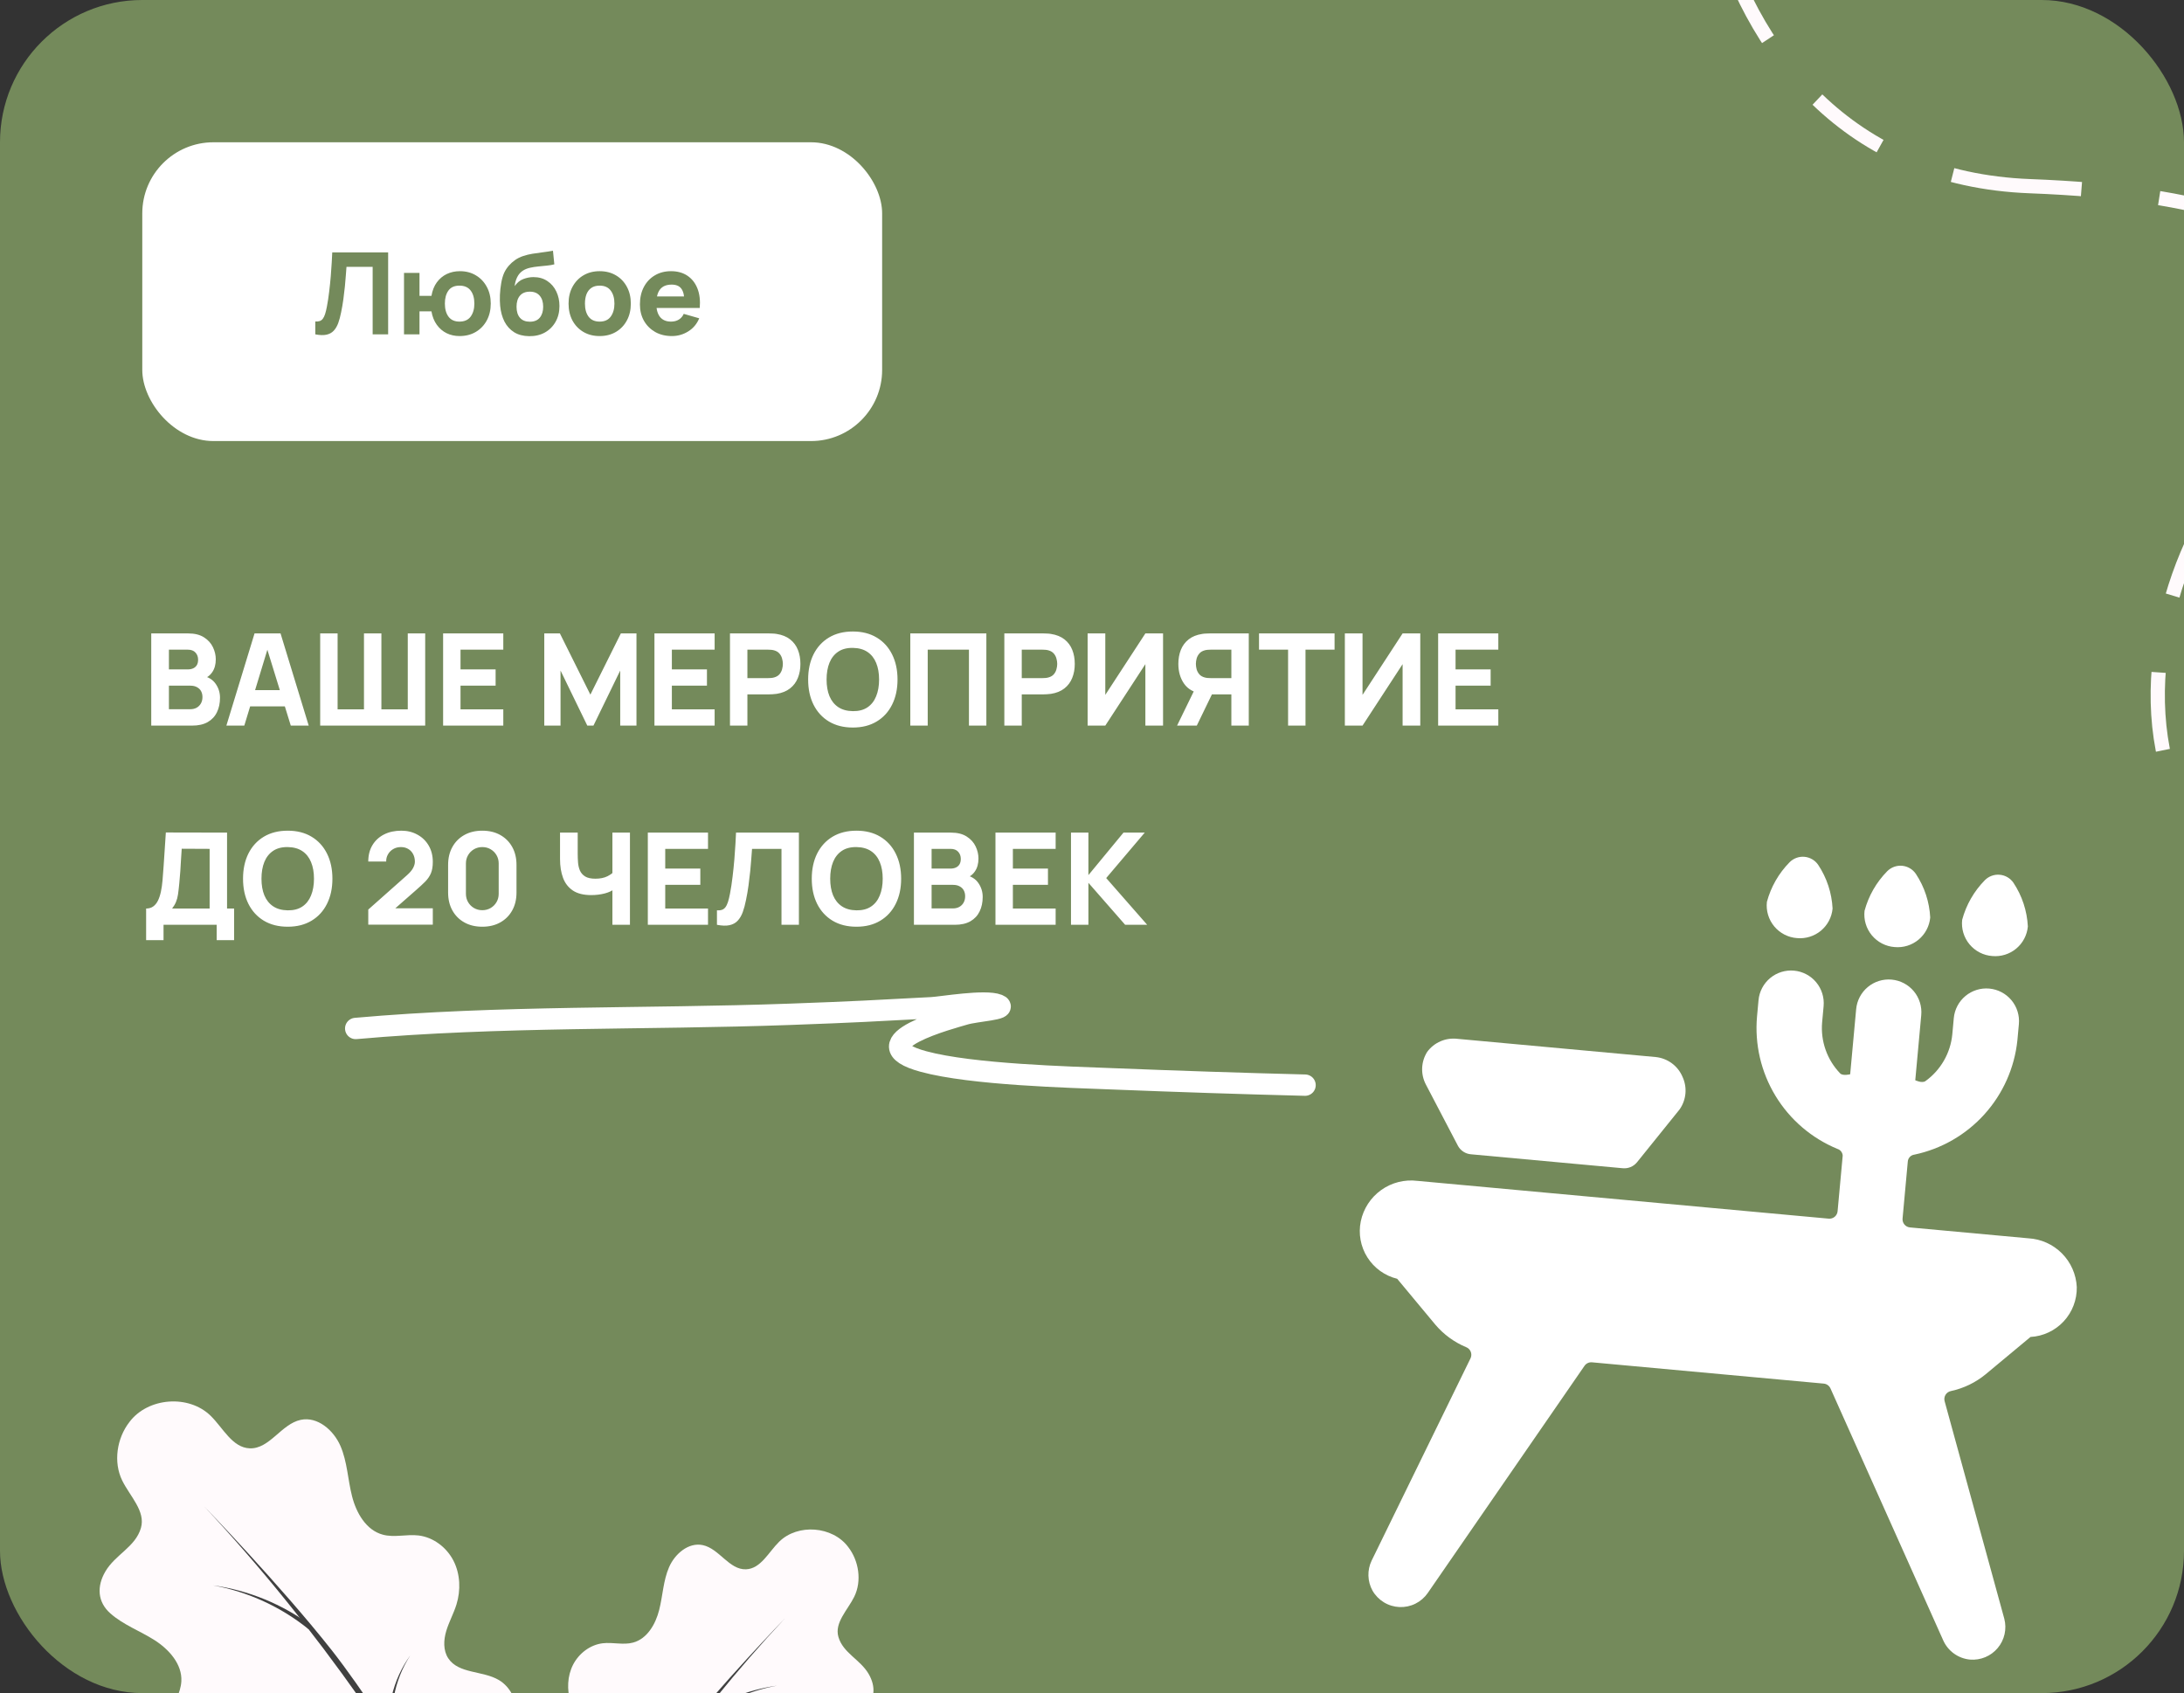 <svg width="307" height="238" viewBox="0 0 307 238" fill="none" xmlns="http://www.w3.org/2000/svg">
<rect x="0" y="0" width="307" height="238" fill="#333333" stroke="none"/>
<g clip-path="url(#clip0_1142_7302)">
<rect width="307" height="238" rx="20" fill="#748A5B"/>
<path d="M285.334 26.171C234.39 24.218 229.709 -44.552 248.826 -65.026L436.41 -106.8L484.064 107.19L383.94 129.487C287.773 150.902 296.692 85.887 314.928 65.799C333.163 45.71 336.278 28.124 285.334 26.171Z" stroke="#FFFAFC" stroke-width="2" stroke-dasharray="11 11"/>
<path d="M459.118 85.406C445.13 150.703 530.871 178.837 563.026 161.178L676.655 -63.454L420.555 -193L359.906 -73.102C301.653 42.058 387.024 51.718 418.405 35.053C449.787 18.387 473.106 20.108 459.118 85.406Z" stroke="#FFFAFC" stroke-width="2" stroke-dasharray="11 11"/>
<rect x="20" y="20" width="104" height="42" rx="10" fill="white"/>
<path d="M44.32 47V45.192C44.565 45.208 44.773 45.187 44.944 45.128C45.115 45.069 45.259 44.963 45.376 44.808C45.499 44.648 45.605 44.429 45.696 44.152C45.787 43.869 45.872 43.517 45.952 43.096C46.08 42.429 46.187 41.728 46.272 40.992C46.363 40.251 46.437 39.525 46.496 38.816C46.555 38.107 46.6 37.461 46.632 36.88C46.664 36.293 46.688 35.827 46.704 35.48H54.56V47H52.384V37.512H48.704C48.683 37.811 48.653 38.2 48.616 38.68C48.584 39.16 48.539 39.691 48.48 40.272C48.421 40.853 48.349 41.456 48.264 42.08C48.179 42.704 48.075 43.309 47.952 43.896C47.84 44.467 47.704 44.973 47.544 45.416C47.384 45.853 47.171 46.213 46.904 46.496C46.643 46.773 46.304 46.957 45.888 47.048C45.472 47.139 44.949 47.123 44.32 47ZM64.6 47.24C63.938 47.24 63.333 47.107 62.783 46.84C62.234 46.568 61.773 46.173 61.4 45.656C61.026 45.139 60.776 44.509 60.648 43.768H58.968V47H56.791V38.36H58.968V41.592H60.648C60.776 40.84 61.026 40.208 61.4 39.696C61.778 39.179 62.245 38.787 62.8 38.52C63.359 38.253 63.975 38.12 64.647 38.12C65.501 38.12 66.253 38.317 66.903 38.712C67.554 39.101 68.064 39.64 68.431 40.328C68.799 41.011 68.984 41.789 68.984 42.664C68.984 43.565 68.797 44.36 68.424 45.048C68.05 45.736 67.533 46.275 66.871 46.664C66.216 47.048 65.458 47.24 64.6 47.24ZM64.584 45.208C65.287 45.208 65.813 44.973 66.159 44.504C66.506 44.029 66.68 43.421 66.68 42.68C66.68 41.901 66.504 41.285 66.151 40.832C65.805 40.379 65.282 40.152 64.584 40.152C63.88 40.152 63.362 40.384 63.032 40.848C62.701 41.312 62.535 41.917 62.535 42.664C62.535 43.448 62.709 44.069 63.056 44.528C63.402 44.981 63.911 45.208 64.584 45.208ZM74.385 47.256C73.553 47.245 72.849 47.061 72.273 46.704C71.697 46.341 71.244 45.843 70.913 45.208C70.588 44.568 70.385 43.827 70.305 42.984C70.262 42.531 70.252 42.021 70.273 41.456C70.3 40.885 70.361 40.325 70.457 39.776C70.553 39.227 70.689 38.755 70.865 38.36C71.036 37.992 71.254 37.656 71.521 37.352C71.793 37.043 72.081 36.781 72.385 36.568C72.742 36.317 73.126 36.125 73.537 35.992C73.948 35.853 74.38 35.747 74.833 35.672C75.286 35.597 75.756 35.531 76.241 35.472C76.732 35.413 77.228 35.336 77.729 35.24L77.921 37.16C77.617 37.24 77.27 37.299 76.881 37.336C76.492 37.373 76.092 37.413 75.681 37.456C75.27 37.493 74.878 37.555 74.505 37.64C74.132 37.725 73.809 37.853 73.537 38.024C73.169 38.253 72.886 38.573 72.689 38.984C72.497 39.389 72.385 39.8 72.353 40.216C72.684 39.736 73.086 39.405 73.561 39.224C74.041 39.043 74.513 38.952 74.977 38.952C75.74 38.952 76.393 39.136 76.937 39.504C77.486 39.867 77.908 40.357 78.201 40.976C78.494 41.589 78.641 42.269 78.641 43.016C78.641 43.864 78.457 44.608 78.089 45.248C77.726 45.888 77.225 46.387 76.585 46.744C75.945 47.096 75.212 47.267 74.385 47.256ZM74.481 45.224C75.1 45.224 75.566 45.032 75.881 44.648C76.196 44.264 76.353 43.752 76.353 43.112C76.353 42.456 76.19 41.941 75.865 41.568C75.545 41.189 75.084 41 74.481 41C73.868 41 73.401 41.189 73.081 41.568C72.766 41.941 72.609 42.456 72.609 43.112C72.609 43.789 72.772 44.312 73.097 44.68C73.422 45.043 73.884 45.224 74.481 45.224ZM84.289 47.24C83.42 47.24 82.657 47.045 82.001 46.656C81.345 46.267 80.833 45.731 80.465 45.048C80.103 44.36 79.921 43.571 79.921 42.68C79.921 41.779 80.108 40.987 80.481 40.304C80.855 39.616 81.369 39.08 82.025 38.696C82.681 38.312 83.436 38.12 84.289 38.12C85.159 38.12 85.921 38.315 86.577 38.704C87.239 39.093 87.753 39.632 88.121 40.32C88.489 41.003 88.673 41.789 88.673 42.68C88.673 43.576 88.487 44.368 88.113 45.056C87.745 45.739 87.231 46.275 86.569 46.664C85.913 47.048 85.153 47.24 84.289 47.24ZM84.289 45.208C84.988 45.208 85.508 44.973 85.849 44.504C86.196 44.029 86.369 43.421 86.369 42.68C86.369 41.912 86.193 41.299 85.841 40.84C85.495 40.381 84.977 40.152 84.289 40.152C83.815 40.152 83.425 40.259 83.121 40.472C82.817 40.685 82.591 40.981 82.441 41.36C82.297 41.739 82.225 42.179 82.225 42.68C82.225 43.453 82.399 44.069 82.745 44.528C83.097 44.981 83.612 45.208 84.289 45.208ZM94.448 47.24C93.563 47.24 92.782 47.051 92.105 46.672C91.433 46.288 90.904 45.763 90.52 45.096C90.142 44.424 89.953 43.656 89.953 42.792C89.953 41.848 90.139 41.027 90.513 40.328C90.886 39.629 91.4 39.088 92.056 38.704C92.713 38.315 93.467 38.12 94.32 38.12C95.227 38.12 95.998 38.333 96.632 38.76C97.267 39.187 97.737 39.787 98.04 40.56C98.344 41.333 98.451 42.243 98.361 43.288H96.209V42.488C96.209 41.608 96.067 40.976 95.784 40.592C95.507 40.203 95.051 40.008 94.416 40.008C93.675 40.008 93.129 40.235 92.776 40.688C92.43 41.136 92.257 41.8 92.257 42.68C92.257 43.485 92.43 44.109 92.776 44.552C93.129 44.989 93.643 45.208 94.32 45.208C94.747 45.208 95.112 45.115 95.416 44.928C95.721 44.741 95.953 44.472 96.112 44.12L98.288 44.744C97.963 45.533 97.448 46.147 96.745 46.584C96.046 47.021 95.281 47.24 94.448 47.24ZM91.585 43.288V41.672H97.312V43.288H91.585Z" fill="#748A5B"/>
<path d="M21.26 102V89.04H26.444C27.368 89.04 28.115 89.226 28.685 89.598C29.255 89.964 29.672 90.426 29.936 90.984C30.2 91.542 30.332 92.106 30.332 92.676C30.332 93.402 30.167 94.005 29.837 94.485C29.513 94.965 29.066 95.286 28.496 95.448V94.998C29.306 95.166 29.912 95.541 30.314 96.123C30.722 96.705 30.926 97.356 30.926 98.076C30.926 98.85 30.782 99.531 30.494 100.119C30.212 100.707 29.78 101.169 29.198 101.505C28.616 101.835 27.884 102 27.002 102H21.26ZM23.744 99.696H26.75C27.08 99.696 27.374 99.627 27.632 99.489C27.89 99.345 28.091 99.147 28.235 98.895C28.385 98.637 28.46 98.334 28.46 97.986C28.46 97.68 28.397 97.407 28.271 97.167C28.145 96.927 27.953 96.738 27.695 96.6C27.443 96.456 27.128 96.384 26.75 96.384H23.744V99.696ZM23.744 94.098H26.408C26.684 94.098 26.93 94.05 27.146 93.954C27.362 93.858 27.533 93.711 27.659 93.513C27.785 93.309 27.848 93.048 27.848 92.73C27.848 92.334 27.725 92.001 27.479 91.731C27.233 91.461 26.876 91.326 26.408 91.326H23.744V94.098ZM31.821 102L35.781 89.04H39.435L43.395 102H40.875L37.347 90.57H37.815L34.341 102H31.821ZM34.197 99.3V97.014H41.037V99.3H34.197ZM45.008 102V89.04H47.456V99.714H51.164V89.04H53.612V99.714H57.32V89.04H59.768V102H45.008ZM62.287 102V89.04H70.747V91.326H64.735V94.098H69.667V96.384H64.735V99.714H70.747V102H62.287ZM76.508 102V89.04H78.704L82.988 97.644L87.272 89.04H89.468V102H87.182V94.26L83.42 102H82.556L78.794 94.26V102H76.508ZM91.994 102V89.04H100.454V91.326H94.442V94.098H99.374V96.384H94.442V99.714H100.454V102H91.994ZM102.612 102V89.04H108.084C108.21 89.04 108.378 89.046 108.588 89.058C108.804 89.064 108.996 89.082 109.164 89.112C109.938 89.232 110.571 89.487 111.063 89.877C111.561 90.267 111.927 90.759 112.161 91.353C112.395 91.941 112.512 92.598 112.512 93.324C112.512 94.05 112.392 94.71 112.152 95.304C111.918 95.892 111.552 96.381 111.054 96.771C110.562 97.161 109.932 97.416 109.164 97.536C108.996 97.56 108.804 97.578 108.588 97.59C108.372 97.602 108.204 97.608 108.084 97.608H105.06V102H102.612ZM105.06 95.322H107.976C108.102 95.322 108.24 95.316 108.39 95.304C108.54 95.292 108.678 95.268 108.804 95.232C109.134 95.142 109.389 94.992 109.569 94.782C109.749 94.566 109.872 94.329 109.938 94.071C110.01 93.807 110.046 93.558 110.046 93.324C110.046 93.09 110.01 92.844 109.938 92.586C109.872 92.322 109.749 92.085 109.569 91.875C109.389 91.659 109.134 91.506 108.804 91.416C108.678 91.38 108.54 91.356 108.39 91.344C108.24 91.332 108.102 91.326 107.976 91.326H105.06V95.322ZM119.881 102.27C118.585 102.27 117.466 101.988 116.524 101.424C115.588 100.86 114.865 100.071 114.355 99.057C113.851 98.043 113.599 96.864 113.599 95.52C113.599 94.176 113.851 92.997 114.355 91.983C114.865 90.969 115.588 90.18 116.524 89.616C117.466 89.052 118.585 88.77 119.881 88.77C121.177 88.77 122.293 89.052 123.229 89.616C124.171 90.18 124.894 90.969 125.398 91.983C125.908 92.997 126.163 94.176 126.163 95.52C126.163 96.864 125.908 98.043 125.398 99.057C124.894 100.071 124.171 100.86 123.229 101.424C122.293 101.988 121.177 102.27 119.881 102.27ZM119.881 99.966C120.703 99.978 121.387 99.801 121.933 99.435C122.479 99.069 122.887 98.55 123.157 97.878C123.433 97.206 123.571 96.42 123.571 95.52C123.571 94.62 123.433 93.84 123.157 93.18C122.887 92.52 122.479 92.007 121.933 91.641C121.387 91.275 120.703 91.086 119.881 91.074C119.059 91.062 118.375 91.239 117.829 91.605C117.283 91.971 116.872 92.49 116.596 93.162C116.326 93.834 116.191 94.62 116.191 95.52C116.191 96.42 116.326 97.2 116.596 97.86C116.872 98.52 117.283 99.033 117.829 99.399C118.375 99.765 119.059 99.954 119.881 99.966ZM127.959 102V89.04H138.651V102H136.203V91.326H130.407V102H127.959ZM141.178 102V89.04H146.65C146.776 89.04 146.944 89.046 147.154 89.058C147.37 89.064 147.562 89.082 147.73 89.112C148.504 89.232 149.137 89.487 149.629 89.877C150.127 90.267 150.493 90.759 150.727 91.353C150.961 91.941 151.078 92.598 151.078 93.324C151.078 94.05 150.958 94.71 150.718 95.304C150.484 95.892 150.118 96.381 149.62 96.771C149.128 97.161 148.498 97.416 147.73 97.536C147.562 97.56 147.37 97.578 147.154 97.59C146.938 97.602 146.77 97.608 146.65 97.608H143.626V102H141.178ZM143.626 95.322H146.542C146.668 95.322 146.806 95.316 146.956 95.304C147.106 95.292 147.244 95.268 147.37 95.232C147.7 95.142 147.955 94.992 148.135 94.782C148.315 94.566 148.438 94.329 148.504 94.071C148.576 93.807 148.612 93.558 148.612 93.324C148.612 93.09 148.576 92.844 148.504 92.586C148.438 92.322 148.315 92.085 148.135 91.875C147.955 91.659 147.7 91.506 147.37 91.416C147.244 91.38 147.106 91.356 146.956 91.344C146.806 91.332 146.668 91.326 146.542 91.326H143.626V95.322ZM163.487 102H161.003V93.36L155.369 102H152.885V89.04H155.369V97.68L161.003 89.04H163.487V102ZM175.538 102H173.09V97.608H170.066L168.986 97.536C167.834 97.356 166.988 96.882 166.448 96.114C165.908 95.34 165.638 94.41 165.638 93.324C165.638 92.598 165.755 91.941 165.989 91.353C166.229 90.759 166.595 90.267 167.087 89.877C167.579 89.487 168.212 89.232 168.986 89.112C169.16 89.082 169.352 89.064 169.562 89.058C169.772 89.046 169.94 89.04 170.066 89.04H175.538V102ZM168.23 102H165.458L168.266 96.24L170.786 96.726L168.23 102ZM173.09 95.322V91.326H170.174C170.048 91.326 169.91 91.332 169.76 91.344C169.61 91.356 169.472 91.38 169.346 91.416C169.016 91.506 168.761 91.659 168.581 91.875C168.401 92.085 168.275 92.322 168.203 92.586C168.137 92.844 168.104 93.09 168.104 93.324C168.104 93.558 168.137 93.807 168.203 94.071C168.275 94.329 168.401 94.566 168.581 94.782C168.761 94.992 169.016 95.142 169.346 95.232C169.472 95.268 169.61 95.292 169.76 95.304C169.91 95.316 170.048 95.322 170.174 95.322H173.09ZM181.063 102V91.326H176.977V89.04H187.597V91.326H183.511V102H181.063ZM199.645 102H197.161V93.36L191.527 102H189.043V89.04H191.527V97.68L197.161 89.04H199.645V102ZM202.156 102V89.04H210.616V91.326H204.604V94.098H209.536V96.384H204.604V99.714H210.616V102H202.156Z" fill="white"/>
<path d="M20.54 132.16V127.714C20.93 127.714 21.26 127.618 21.53 127.426C21.806 127.228 22.031 126.952 22.205 126.598C22.379 126.238 22.517 125.818 22.619 125.338C22.721 124.858 22.796 124.336 22.844 123.772C22.904 123.052 22.958 122.344 23.006 121.648C23.054 120.946 23.102 120.22 23.15 119.47C23.198 118.714 23.252 117.898 23.312 117.022L31.916 117.04V127.714H32.906V132.16H30.458V130H22.988V132.16H20.54ZM24.194 127.714H29.468V119.326L25.544 119.308C25.502 119.902 25.466 120.448 25.436 120.946C25.412 121.444 25.382 121.948 25.346 122.458C25.31 122.968 25.262 123.538 25.202 124.168C25.142 124.798 25.082 125.317 25.022 125.725C24.962 126.127 24.869 126.478 24.743 126.778C24.623 127.078 24.44 127.39 24.194 127.714ZM40.445 130.27C39.149 130.27 38.03 129.988 37.088 129.424C36.152 128.86 35.429 128.071 34.919 127.057C34.415 126.043 34.163 124.864 34.163 123.52C34.163 122.176 34.415 120.997 34.919 119.983C35.429 118.969 36.152 118.18 37.088 117.616C38.03 117.052 39.149 116.77 40.445 116.77C41.741 116.77 42.857 117.052 43.793 117.616C44.735 118.18 45.458 118.969 45.962 119.983C46.472 120.997 46.727 122.176 46.727 123.52C46.727 124.864 46.472 126.043 45.962 127.057C45.458 128.071 44.735 128.86 43.793 129.424C42.857 129.988 41.741 130.27 40.445 130.27ZM40.445 127.966C41.267 127.978 41.951 127.801 42.497 127.435C43.043 127.069 43.451 126.55 43.721 125.878C43.997 125.206 44.135 124.42 44.135 123.52C44.135 122.62 43.997 121.84 43.721 121.18C43.451 120.52 43.043 120.007 42.497 119.641C41.951 119.275 41.267 119.086 40.445 119.074C39.623 119.062 38.939 119.239 38.393 119.605C37.847 119.971 37.436 120.49 37.16 121.162C36.89 121.834 36.755 122.62 36.755 123.52C36.755 124.42 36.89 125.2 37.16 125.86C37.436 126.52 37.847 127.033 38.393 127.399C38.939 127.765 39.623 127.954 40.445 127.966ZM51.767 129.982V127.858L57.203 123.034C57.611 122.674 57.899 122.335 58.067 122.017C58.235 121.699 58.319 121.402 58.319 121.126C58.319 120.73 58.238 120.379 58.076 120.073C57.914 119.761 57.686 119.518 57.392 119.344C57.098 119.164 56.753 119.074 56.357 119.074C55.943 119.074 55.577 119.17 55.259 119.362C54.947 119.548 54.704 119.797 54.53 120.109C54.356 120.415 54.275 120.748 54.287 121.108H51.767C51.767 120.22 51.962 119.452 52.352 118.804C52.742 118.156 53.285 117.655 53.981 117.301C54.677 116.947 55.487 116.77 56.411 116.77C57.257 116.77 58.013 116.956 58.679 117.328C59.351 117.694 59.879 118.207 60.263 118.867C60.647 119.527 60.839 120.292 60.839 121.162C60.839 121.804 60.749 122.338 60.569 122.764C60.389 123.184 60.122 123.574 59.768 123.934C59.414 124.288 58.979 124.69 58.463 125.14L54.953 128.218L54.755 127.678H60.839V129.982H51.767ZM67.796 130.27C66.837 130.27 65.996 130.069 65.276 129.667C64.556 129.265 63.995 128.704 63.593 127.984C63.191 127.264 62.99 126.424 62.99 125.464V121.576C62.99 120.616 63.191 119.776 63.593 119.056C63.995 118.336 64.556 117.775 65.276 117.373C65.996 116.971 66.837 116.77 67.796 116.77C68.757 116.77 69.597 116.971 70.317 117.373C71.037 117.775 71.597 118.336 71.999 119.056C72.401 119.776 72.603 120.616 72.603 121.576V125.464C72.603 126.424 72.401 127.264 71.999 127.984C71.597 128.704 71.037 129.265 70.317 129.667C69.597 130.069 68.757 130.27 67.796 130.27ZM67.796 127.948C68.228 127.948 68.618 127.846 68.966 127.642C69.314 127.438 69.591 127.162 69.794 126.814C69.999 126.466 70.1 126.076 70.1 125.644V121.378C70.1 120.946 69.999 120.556 69.794 120.208C69.591 119.86 69.314 119.584 68.966 119.38C68.618 119.176 68.228 119.074 67.796 119.074C67.365 119.074 66.975 119.176 66.626 119.38C66.278 119.584 66.002 119.86 65.799 120.208C65.594 120.556 65.493 120.946 65.493 121.378V125.644C65.493 126.076 65.594 126.466 65.799 126.814C66.002 127.162 66.278 127.438 66.626 127.642C66.975 127.846 67.365 127.948 67.796 127.948ZM86.085 130V124.348L86.427 124.906C86.097 125.2 85.626 125.428 85.014 125.59C84.408 125.746 83.775 125.824 83.115 125.824C82.035 125.824 81.174 125.611 80.532 125.185C79.89 124.753 79.428 124.159 79.146 123.403C78.864 122.641 78.723 121.762 78.723 120.766V117.04H81.207V120.028C81.207 120.418 81.222 120.817 81.252 121.225C81.282 121.633 81.369 122.011 81.513 122.359C81.663 122.707 81.909 122.989 82.251 123.205C82.593 123.415 83.073 123.52 83.691 123.52C84.357 123.52 84.921 123.406 85.383 123.178C85.845 122.944 86.169 122.698 86.355 122.44L86.085 123.538V117.04H88.551V130H86.085ZM91.063 130V117.04H99.523V119.326H93.511V122.098H98.443V124.384H93.511V127.714H99.523V130H91.063ZM100.78 130V127.966C101.056 127.984 101.29 127.96 101.482 127.894C101.674 127.828 101.836 127.708 101.968 127.534C102.106 127.354 102.226 127.108 102.328 126.796C102.43 126.478 102.526 126.082 102.616 125.608C102.76 124.858 102.88 124.069 102.976 123.241C103.078 122.407 103.162 121.591 103.228 120.793C103.294 119.995 103.345 119.269 103.381 118.615C103.417 117.955 103.444 117.43 103.462 117.04H112.3V130H109.852V119.326H105.712C105.688 119.662 105.655 120.1 105.613 120.64C105.577 121.18 105.526 121.777 105.46 122.431C105.394 123.085 105.313 123.763 105.217 124.465C105.121 125.167 105.004 125.848 104.866 126.508C104.74 127.15 104.587 127.72 104.407 128.218C104.227 128.71 103.987 129.115 103.687 129.433C103.393 129.745 103.012 129.952 102.544 130.054C102.076 130.156 101.488 130.138 100.78 130ZM120.39 130.27C119.094 130.27 117.975 129.988 117.033 129.424C116.097 128.86 115.374 128.071 114.864 127.057C114.36 126.043 114.108 124.864 114.108 123.52C114.108 122.176 114.36 120.997 114.864 119.983C115.374 118.969 116.097 118.18 117.033 117.616C117.975 117.052 119.094 116.77 120.39 116.77C121.686 116.77 122.802 117.052 123.738 117.616C124.68 118.18 125.403 118.969 125.907 119.983C126.417 120.997 126.672 122.176 126.672 123.52C126.672 124.864 126.417 126.043 125.907 127.057C125.403 128.071 124.68 128.86 123.738 129.424C122.802 129.988 121.686 130.27 120.39 130.27ZM120.39 127.966C121.212 127.978 121.896 127.801 122.442 127.435C122.988 127.069 123.396 126.55 123.666 125.878C123.942 125.206 124.08 124.42 124.08 123.52C124.08 122.62 123.942 121.84 123.666 121.18C123.396 120.52 122.988 120.007 122.442 119.641C121.896 119.275 121.212 119.086 120.39 119.074C119.568 119.062 118.884 119.239 118.338 119.605C117.792 119.971 117.381 120.49 117.105 121.162C116.835 121.834 116.7 122.62 116.7 123.52C116.7 124.42 116.835 125.2 117.105 125.86C117.381 126.52 117.792 127.033 118.338 127.399C118.884 127.765 119.568 127.954 120.39 127.966ZM128.469 130V117.04H133.653C134.577 117.04 135.324 117.226 135.894 117.598C136.464 117.964 136.881 118.426 137.145 118.984C137.409 119.542 137.541 120.106 137.541 120.676C137.541 121.402 137.376 122.005 137.046 122.485C136.722 122.965 136.275 123.286 135.705 123.448V122.998C136.515 123.166 137.121 123.541 137.523 124.123C137.931 124.705 138.135 125.356 138.135 126.076C138.135 126.85 137.991 127.531 137.703 128.119C137.421 128.707 136.989 129.169 136.407 129.505C135.825 129.835 135.093 130 134.211 130H128.469ZM130.953 127.696H133.959C134.289 127.696 134.583 127.627 134.841 127.489C135.099 127.345 135.3 127.147 135.444 126.895C135.594 126.637 135.669 126.334 135.669 125.986C135.669 125.68 135.606 125.407 135.48 125.167C135.354 124.927 135.162 124.738 134.904 124.6C134.652 124.456 134.337 124.384 133.959 124.384H130.953V127.696ZM130.953 122.098H133.617C133.893 122.098 134.139 122.05 134.355 121.954C134.571 121.858 134.742 121.711 134.868 121.513C134.994 121.309 135.057 121.048 135.057 120.73C135.057 120.334 134.934 120.001 134.688 119.731C134.442 119.461 134.085 119.326 133.617 119.326H130.953V122.098ZM139.93 130V117.04H148.39V119.326H142.378V122.098H147.31V124.384H142.378V127.714H148.39V130H139.93ZM150.547 130V117.04H152.995V123.016L157.927 117.04H160.915L155.497 123.43L161.257 130H158.161L152.995 124.096V130H150.547Z" fill="white"/>
<g clip-path="url(#clip1_1142_7302)">
<g clip-path="url(#clip2_1142_7302)">
<path d="M274.254 195.538C276.024 195.155 277.678 194.358 279.081 193.213L285.424 187.937C287.206 187.837 288.879 187.05 290.091 185.742C291.304 184.434 291.963 182.706 291.928 180.923C291.842 179.142 291.099 177.457 289.844 176.192C288.589 174.926 286.909 174.17 285.13 174.07L268.478 172.54C268.174 172.513 267.894 172.365 267.7 172.131C267.505 171.897 267.411 171.595 267.439 171.292L268.174 163.286C268.191 163.042 268.292 162.811 268.459 162.633C268.627 162.455 268.852 162.34 269.094 162.309C272.897 161.508 276.348 159.521 278.95 156.635C281.553 153.749 283.174 150.112 283.579 146.248L283.79 143.96C283.901 142.747 283.526 141.539 282.747 140.602C281.968 139.666 280.848 139.077 279.635 138.965C278.422 138.854 277.214 139.229 276.277 140.008C275.34 140.787 274.751 141.906 274.64 143.12L274.43 145.407C274.303 146.709 273.899 147.969 273.246 149.102C272.593 150.236 271.706 151.217 270.643 151.979C270.152 152.303 269.225 151.849 269.225 151.849L270.065 142.7C270.177 141.486 269.802 140.278 269.023 139.342C268.243 138.405 267.124 137.816 265.911 137.705C264.697 137.593 263.49 137.968 262.553 138.747C261.616 139.526 261.027 140.646 260.916 141.859L260.075 151.009C260.075 151.009 259.035 151.282 258.657 150.878C257.751 149.935 257.057 148.809 256.622 147.575C256.186 146.342 256.019 145.03 256.131 143.726L256.341 141.439C256.452 140.226 256.077 139.018 255.298 138.081C254.519 137.144 253.4 136.555 252.186 136.444C250.973 136.332 249.765 136.708 248.829 137.487C247.892 138.266 247.303 139.385 247.192 140.598L246.981 142.886C246.635 146.788 247.544 150.699 249.577 154.047C251.61 157.396 254.659 160.007 258.281 161.501C258.486 161.564 258.668 161.688 258.8 161.857C258.933 162.026 259.012 162.231 259.025 162.445L258.306 170.268C258.278 170.572 258.131 170.851 257.897 171.046C257.663 171.241 257.361 171.335 257.057 171.307L199.233 165.995C197.436 165.772 195.622 166.233 194.149 167.285C192.676 168.338 191.653 169.906 191.283 171.678C190.924 173.425 191.256 175.244 192.211 176.751C193.165 178.258 194.667 179.337 196.4 179.76L201.759 186.203C202.93 187.584 204.411 188.669 206.082 189.368C206.227 189.424 206.36 189.508 206.472 189.616C206.584 189.725 206.672 189.854 206.733 189.998C206.793 190.142 206.823 190.296 206.822 190.452C206.82 190.607 206.788 190.761 206.725 190.904L192.806 219.381C192.489 220.042 192.335 220.768 192.356 221.501C192.377 222.233 192.573 222.949 192.927 223.591C193.312 224.265 193.861 224.831 194.523 225.235C195.185 225.64 195.939 225.87 196.715 225.905C197.49 225.939 198.262 225.776 198.957 225.432C199.653 225.087 200.25 224.572 200.692 223.935L222.724 192.004C222.84 191.833 222.999 191.696 223.186 191.607C223.373 191.519 223.58 191.483 223.785 191.502L256.358 194.494C256.564 194.512 256.761 194.586 256.928 194.707C257.096 194.828 257.227 194.992 257.31 195.181L273.156 230.591C273.489 231.334 274.012 231.976 274.674 232.45C275.336 232.924 276.111 233.214 276.922 233.29C277.653 233.349 278.388 233.233 279.065 232.95C279.742 232.667 280.342 232.226 280.813 231.664C281.285 231.103 281.615 230.436 281.776 229.72C281.938 229.004 281.925 228.26 281.74 227.55L273.342 196.931C273.306 196.779 273.302 196.622 273.329 196.468C273.356 196.315 273.414 196.169 273.499 196.039C273.584 195.908 273.695 195.797 273.825 195.711C273.955 195.625 274.101 195.566 274.254 195.538Z" fill="white"/>
<path d="M204.944 161.076C205.127 161.41 205.39 161.692 205.709 161.899C206.028 162.105 206.394 162.229 206.773 162.259L228.091 164.218C228.469 164.257 228.851 164.201 229.203 164.057C229.554 163.912 229.864 163.682 230.105 163.388L236.093 155.957C236.558 155.298 236.842 154.529 236.916 153.726C236.99 152.922 236.851 152.114 236.513 151.382C236.191 150.616 235.668 149.951 234.998 149.459C234.328 148.967 233.538 148.666 232.71 148.587L204.85 146.028C204.047 145.934 203.233 146.053 202.491 146.373C201.749 146.694 201.104 147.205 200.622 147.854C200.189 148.536 199.944 149.32 199.91 150.127C199.876 150.933 200.056 151.735 200.431 152.45L204.944 161.076Z" fill="white"/>
<path d="M252.607 131.87C253.82 131.981 255.028 131.606 255.965 130.827C256.902 130.048 257.491 128.928 257.602 127.715C257.492 125.525 256.794 123.406 255.582 121.578C255.365 121.259 255.08 120.991 254.747 120.795C254.414 120.599 254.042 120.479 253.657 120.444C253.272 120.408 252.884 120.459 252.521 120.591C252.158 120.723 251.828 120.934 251.557 121.209C250.031 122.758 248.933 124.675 248.369 126.775C248.3 127.39 248.356 128.013 248.534 128.605C248.712 129.198 249.007 129.749 249.403 130.225C249.799 130.701 250.286 131.092 250.837 131.375C251.388 131.657 251.99 131.826 252.607 131.87Z" fill="white"/>
<path d="M266.331 133.13C267.545 133.242 268.752 132.867 269.689 132.087C270.626 131.308 271.215 130.189 271.326 128.976C271.216 126.786 270.518 124.666 269.306 122.839C269.089 122.519 268.804 122.252 268.471 122.056C268.138 121.86 267.766 121.739 267.381 121.704C266.996 121.669 266.608 121.719 266.245 121.851C265.882 121.984 265.553 122.195 265.281 122.469C263.755 124.018 262.658 125.936 262.094 128.035C262.025 128.65 262.081 129.273 262.258 129.866C262.436 130.459 262.731 131.01 263.127 131.486C263.523 131.961 264.011 132.352 264.561 132.635C265.112 132.918 265.714 133.086 266.331 133.13Z" fill="white"/>
<path d="M280.056 134.391C281.269 134.502 282.477 134.127 283.414 133.348C284.35 132.569 284.939 131.45 285.051 130.236C284.94 128.047 284.242 125.927 283.031 124.1C282.813 123.78 282.528 123.513 282.195 123.316C281.862 123.12 281.49 123 281.105 122.965C280.72 122.929 280.332 122.98 279.969 123.112C279.606 123.244 279.277 123.455 279.005 123.73C277.48 125.279 276.382 127.197 275.818 129.296C275.749 129.911 275.805 130.534 275.982 131.127C276.16 131.72 276.456 132.271 276.851 132.746C277.247 133.222 277.735 133.613 278.286 133.896C278.836 134.178 279.438 134.347 280.056 134.391Z" fill="white"/>
</g>
</g>
<g clip-path="url(#clip3_1142_7302)">
<path d="M31.569 249.253C32.896 249.278 34.219 249.019 35.547 249.059C36.874 249.094 38.287 249.487 39.112 250.526C40.753 252.59 39.227 255.663 39.793 258.239C40.191 260.044 41.683 261.511 43.438 262.097C45.194 262.684 47.158 262.46 48.849 261.714C50.042 261.187 51.395 260.402 52.538 261.028C53.518 261.56 53.752 262.858 53.712 263.972C53.672 265.086 53.483 266.274 54.005 267.259C54.846 268.85 57.063 269.064 58.814 268.641C60.564 268.219 62.28 267.373 64.065 267.582C65.119 267.707 66.099 268.199 67.138 268.413C68.177 268.627 69.595 269.88 70.206 269.014C70.922 268.547 71.141 266.2 71.246 265.32C71.37 264.265 71.206 263.181 71.42 262.142C71.778 260.382 73.12 259.014 74.065 257.488C75.01 255.961 75.502 253.788 74.254 252.49C73.483 251.685 72.295 251.496 71.221 251.182C70.152 250.874 68.993 250.242 68.789 249.143C68.555 247.861 69.724 246.821 70.599 245.852C71.837 244.479 72.663 242.684 72.653 240.834C72.643 238.984 71.718 237.11 70.127 236.165C67.859 234.822 64.458 235.309 63.011 233.107C62.28 231.998 62.349 230.531 62.732 229.258C63.115 227.985 63.772 226.811 64.165 225.543C64.786 223.529 64.702 221.272 63.747 219.397C62.787 217.522 60.922 216.09 58.829 215.841C57.158 215.642 55.422 216.17 53.801 215.727C51.464 215.095 50.077 212.669 49.485 210.322C48.888 207.98 48.819 205.488 47.859 203.265C46.899 201.043 44.632 199.083 42.265 199.591C39.54 200.172 37.899 203.693 35.114 203.594C32.658 203.504 31.37 200.744 29.614 199.024C26.526 195.99 20.773 196.438 18.187 199.904C16.422 202.176 15.9 205.528 17.188 208.139C18.276 210.347 20.494 212.43 19.808 214.792C19.032 217.467 16.213 218.507 14.806 220.914C13.587 223.002 13.697 225.19 15.512 226.796C17.322 228.402 19.664 229.248 21.708 230.546C23.747 231.844 25.621 233.922 25.492 236.334C25.402 238.015 24.363 239.496 24.025 241.147C23.607 243.211 24.383 245.434 25.865 246.931C27.347 248.427 29.465 249.213 31.573 249.253H31.569Z" fill="#FFFAFC"/>
<path d="M54.836 244.788C54.135 240.551 55.199 236.105 57.675 232.699C55.373 236.225 54.577 240.64 55.457 244.673L54.841 244.793L54.836 244.788Z" fill="#404040"/>
<path d="M69.923 269.815C57.69 247.776 44.562 228.721 28.659 211.709C28.659 211.709 39.46 222.878 46.626 231.968C54.95 242.525 71.037 269.636 71.037 269.636L69.918 269.815H69.923Z" fill="#404040"/>
<path d="M43.383 229.024C39.54 225.901 34.88 223.753 29.957 222.858C34.915 223.544 39.714 225.503 43.771 228.527L43.383 229.024Z" fill="#404040"/>
</g>
<g clip-path="url(#clip4_1142_7302)">
<path d="M107.87 259.359C106.743 259.38 105.62 259.161 104.493 259.195C103.366 259.224 102.167 259.558 101.466 260.44C100.073 262.192 101.369 264.801 100.888 266.988C100.55 268.52 99.284 269.765 97.794 270.263C96.303 270.762 94.636 270.572 93.201 269.938C92.188 269.491 91.039 268.824 90.068 269.356C89.237 269.808 89.038 270.909 89.072 271.855C89.106 272.801 89.266 273.809 88.823 274.645C88.11 275.996 86.227 276.178 84.741 275.819C83.255 275.46 81.799 274.742 80.283 274.92C79.388 275.025 78.556 275.443 77.674 275.625C76.792 275.806 75.589 276.87 75.069 276.136C74.462 275.739 74.276 273.746 74.187 272.999C74.082 272.104 74.221 271.184 74.039 270.301C73.736 268.807 72.596 267.646 71.794 266.35C70.992 265.054 70.574 263.209 71.633 262.108C72.287 261.424 73.296 261.263 74.208 260.997C75.116 260.736 76.1 260.199 76.273 259.266C76.471 258.177 75.479 257.295 74.736 256.472C73.685 255.307 72.984 253.783 72.993 252.212C73.001 250.642 73.786 249.051 75.137 248.248C77.062 247.109 79.95 247.522 81.178 245.652C81.799 244.711 81.739 243.465 81.414 242.385C81.089 241.304 80.532 240.308 80.198 239.231C79.671 237.522 79.743 235.605 80.553 234.014C81.368 232.422 82.951 231.206 84.728 230.995C86.147 230.826 87.62 231.274 88.996 230.898C90.98 230.362 92.158 228.302 92.66 226.309C93.167 224.321 93.226 222.206 94.041 220.319C94.856 218.432 96.781 216.769 98.79 217.199C101.103 217.693 102.496 220.682 104.86 220.598C106.946 220.522 108.039 218.179 109.529 216.718C112.151 214.143 117.035 214.523 119.23 217.465C120.729 219.395 121.172 222.24 120.079 224.456C119.154 226.331 117.272 228.099 117.854 230.105C118.513 232.376 120.906 233.258 122.101 235.301C123.135 237.074 123.042 238.932 121.501 240.295C119.965 241.659 117.977 242.376 116.242 243.478C114.511 244.58 112.919 246.345 113.029 248.392C113.105 249.819 113.987 251.077 114.274 252.478C114.629 254.23 113.97 256.117 112.712 257.388C111.454 258.659 109.656 259.326 107.866 259.359H107.87Z" fill="#FFFAFC"/>
<path d="M75.31 276.815C85.695 258.105 96.84 241.929 110.34 227.487C110.34 227.487 101.171 236.969 95.088 244.685C88.021 253.648 74.365 276.663 74.365 276.663L75.314 276.815H75.31Z" fill="#404040"/>
<path d="M97.84 242.186C101.103 239.535 105.059 237.712 109.238 236.952C105.029 237.534 100.955 239.197 97.511 241.764L97.84 242.186Z" fill="#404040"/>
</g>
<path d="M50 144.573C70.235 142.77 90.75 143.317 111.045 142.581C120.632 142.234 122.466 142.104 130.963 141.659C132.341 141.587 138.478 140.527 140.295 141.253C141.813 141.861 137.136 142.099 135.573 142.581C134.089 143.039 120.217 146.611 129.819 149.221C136.623 151.07 150.342 151.412 156.487 151.655C165.438 152.009 174.491 152.313 183.45 152.54" stroke="white" stroke-width="3" stroke-linecap="round"/>
</g>
<defs>
<clipPath id="clip0_1142_7302">
<rect width="307" height="238" rx="20" fill="white"/>
</clipPath>
<clipPath id="clip1_1142_7302">
<rect width="106" height="124" fill="white" transform="translate(194.407 111) rotate(5.248)"/>
</clipPath>
<clipPath id="clip2_1142_7302">
<rect width="110.256" height="110.256" fill="white" transform="translate(191.898 114.759) rotate(5.248)"/>
</clipPath>
<clipPath id="clip3_1142_7302">
<rect width="61" height="72.815" fill="white" transform="translate(14 197)"/>
</clipPath>
<clipPath id="clip4_1142_7302">
<rect width="51.785" height="61.815" fill="white" transform="matrix(-1 0 0 1 122.785 215)"/>
</clipPath>
</defs>
</svg>
